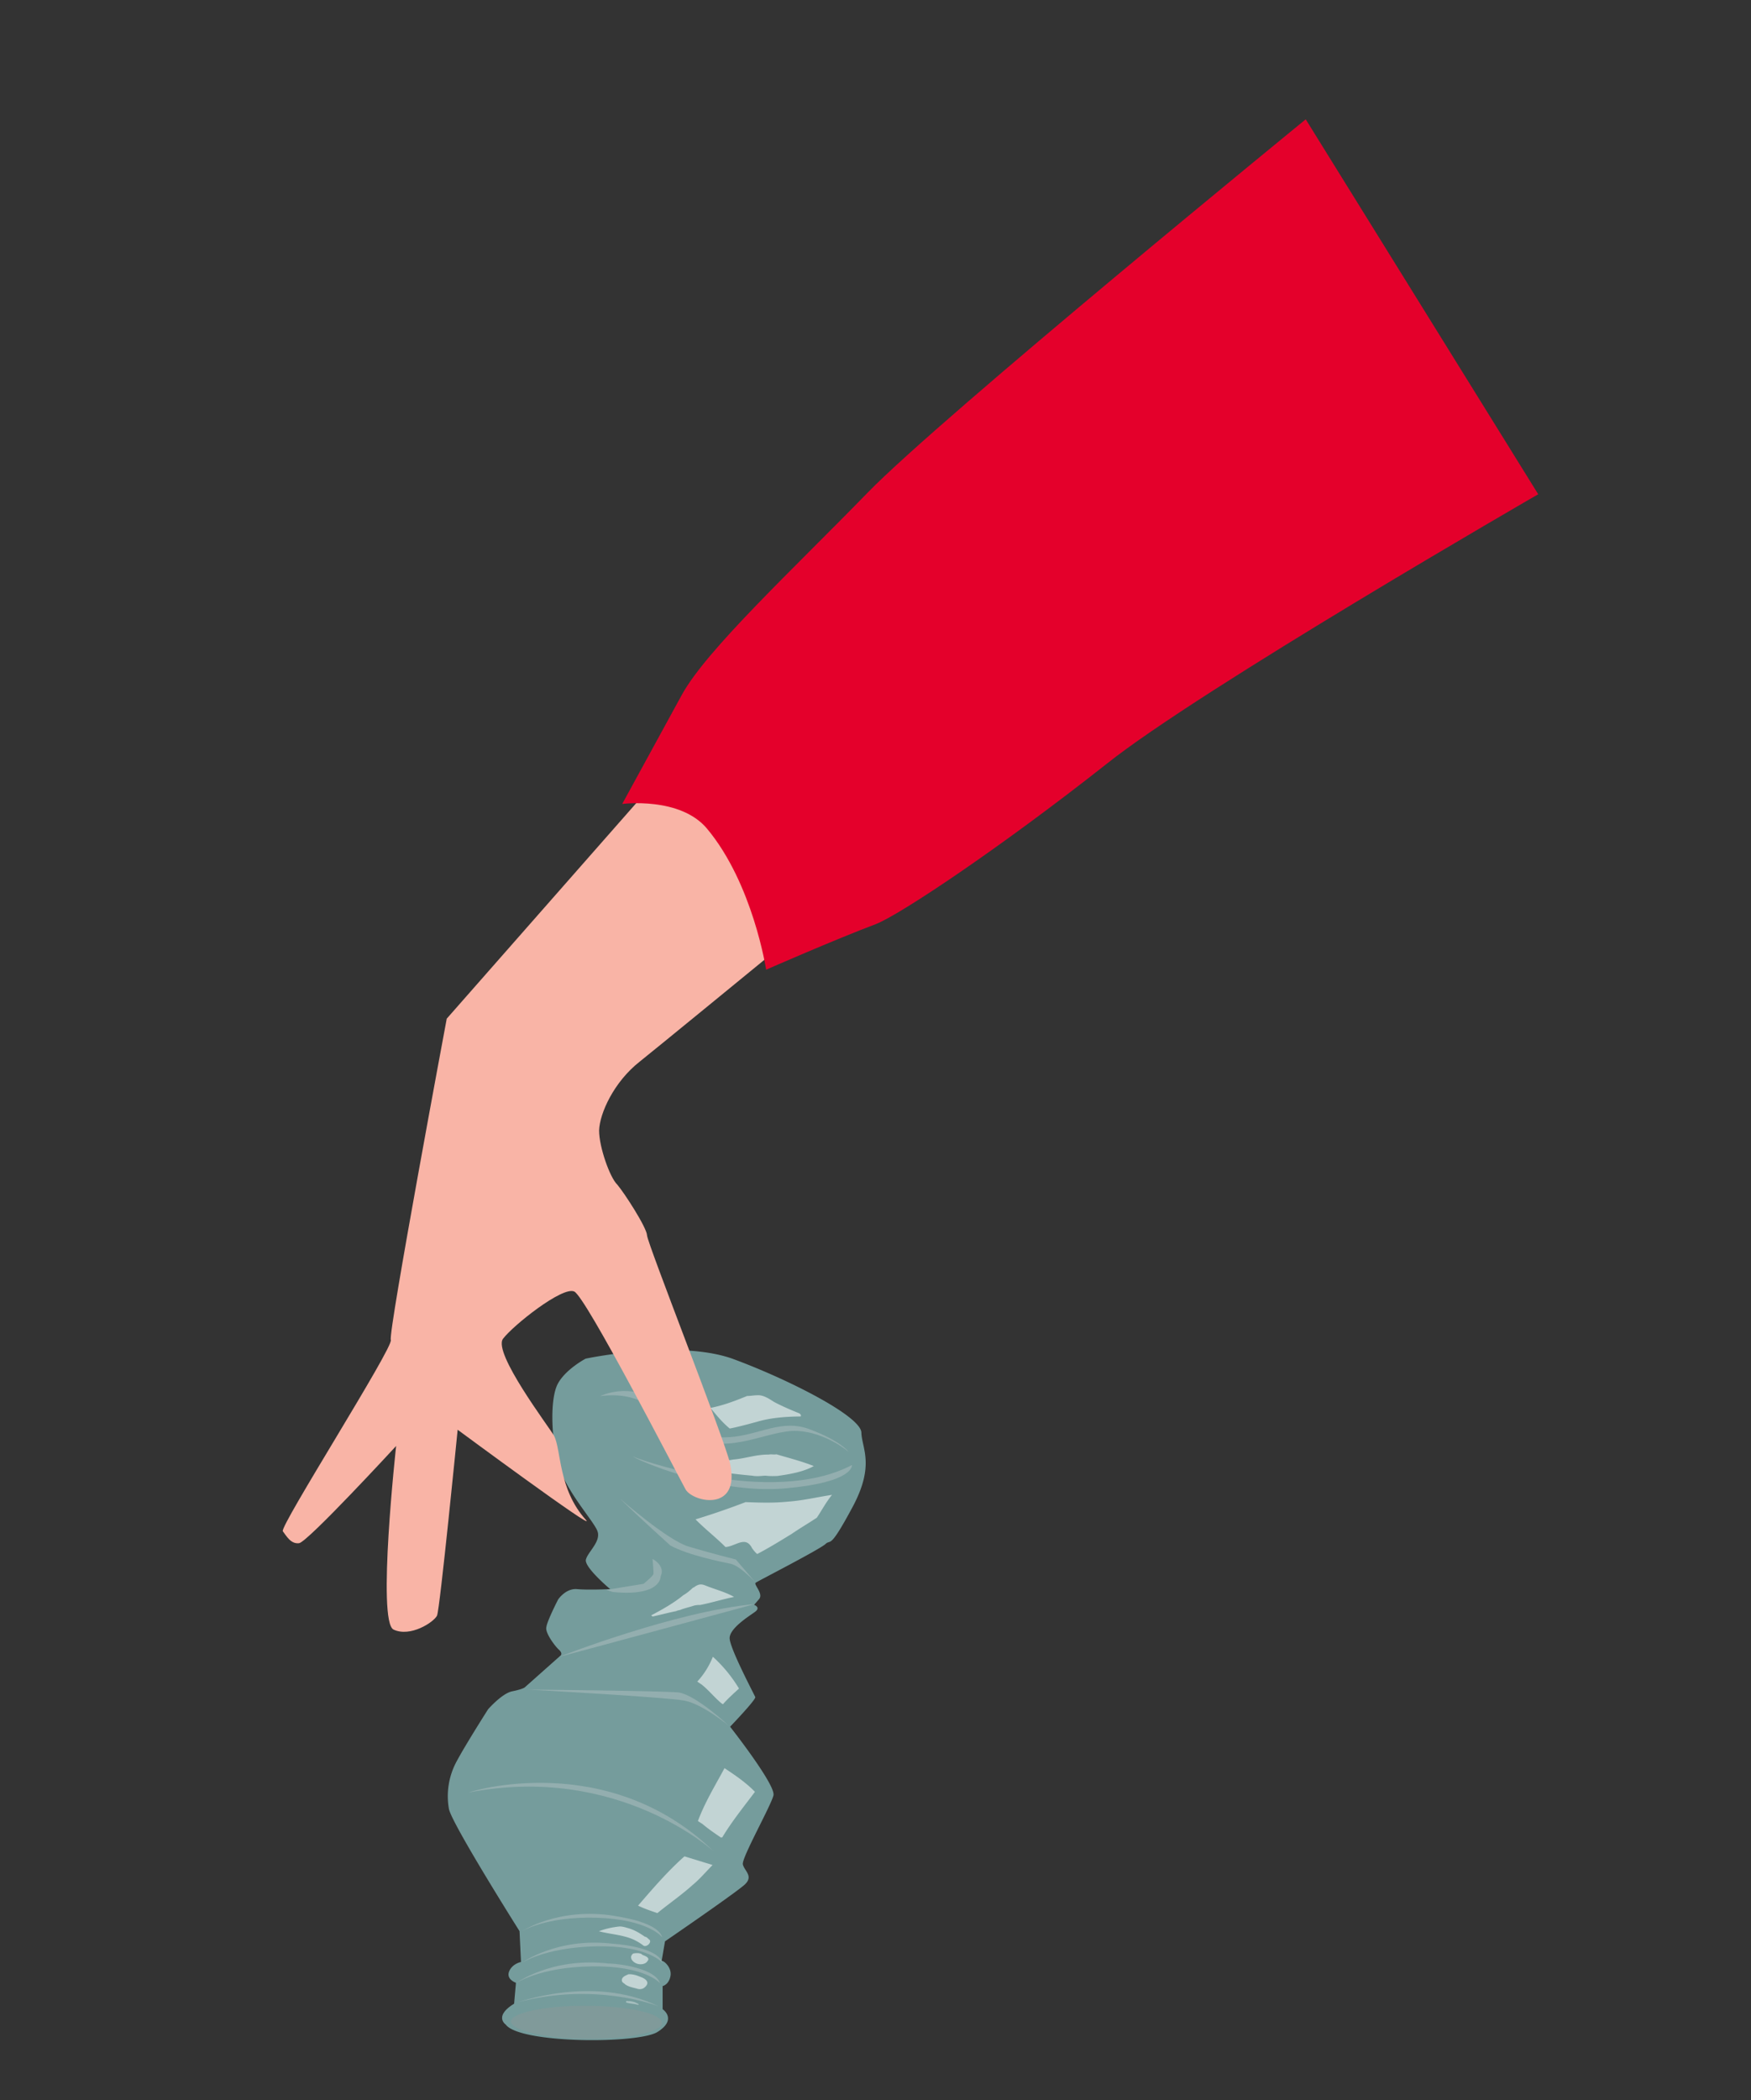 <svg width="191" height="229" viewBox="0 0 191 229" fill="none" xmlns="http://www.w3.org/2000/svg"><rect x="0" y="0" width="191" height="229" fill="#333333" stroke="none"/><path opacity=".7" d="M72.28 219.07s1.66 1.11-.59 2.5c-2.2 1.3-15.03 1.25-16.53-.83 0 0-1.33-.89.92-2.27l.2-2.28s-1.08-.36-.75-1.22c.33-.86 1.3-1.05 1.3-1.05l-.16-3.36s-7.36-11.66-7.7-13.32a7.97 7.97 0 0 1 .9-5.3c.95-1.77 3.37-5.57 3.37-5.57s1.52-1.74 2.63-1.96c1.11-.22 1.36-.42 1.36-.42l3.86-3.43s.4-.22-.14-.7c-.44-.41-1.52-1.85-1.35-2.46.08-.67 1.28-3 1.28-3s.83-1.25 2.08-1.13c1.25.11 3.6 0 3.6 0s-2.85-2.39-2.65-3.22c.2-.83 1.7-2 1.25-3.13-.44-1.14-3.46-4.36-4.26-7.3-.8-2.94-.9-7.1-.07-8.71.83-1.6 3.05-2.77 3.05-2.77s9.96-2.12 16 0c6 2.2 14.08 6.28 14.08 8.08.06 1.72 1.5 3.53-.98 8.13-2.47 4.6-2.33 3.49-2.89 3.96-.47.53-7.4 4.07-7.66 4.26-.25.2.89 1.2.36 1.8l-.53.61s.78.28.08.78c-.69.5-2.74 1.77-2.75 2.85 0 1.09 2.66 6.1 2.8 6.44 0 .36-2.75 3.22-2.75 3.22s5 6.35 4.73 7.49c-.28 1.14-3.48 6.82-3.34 7.51.14.7 1.2 1.28.22 2.2-.97.9-8.71 6.2-8.71 6.2l-.37 2.16c.11-.17 1.14.64.97 1.6-.17.98-.86 1.12-.86 1.12v2.52Z" fill="#92C9CA"/><g opacity=".4"><path d="M63.98 218.7c-4.54-.03-8.2.77-8.24 1.7-.02.95 3.7 1.87 8.24 1.9 4.55.04 8.21-.76 8.24-1.7 0-1.09-3.69-1.87-8.24-1.9Z" fill="#909797"/><path d="M71.78 218.74s-6.74-2.7-15.37-.41c-.05.08 8.19-3.07 15.37.4ZM72 216.24s-1.6-1.92-7.43-1.84c-5.82.08-8.35 1.88-8.35 1.88s3.89-2.94 10.24-2.18c-.09-.06 4.88.25 5.54 2.14Z" fill="#C1C9CA"/><path d="M72.28 214.02s-1.6-1.91-7.2-1.81c-5.75.13-8.22 1.85-8.22 1.85s3.83-2.85 9.96-2.13c0 0 4.88.26 5.46 2.1ZM72.23 211.22s-1.47-1.94-7.12-2.12c-5.66-.17-8.22 1.5-8.22 1.5s3.95-2.67 10.05-1.72c-.14.03 4.71.51 5.3 2.34ZM77.87 201.88s-10.41-9.6-26.73-6.44c.06-.08 15.13-4.8 26.73 6.44ZM79.55 188.21s-2.85-2.39-4.87-2.78c-2.03-.39-17.11-1.21-17.11-1.21s14.58.13 16.5.32c1.94.34 5.48 3.67 5.48 3.67ZM82.32 174.9s-21 5.69-21.28 5.74c-.14.03 12.7-4.97 21.28-5.74ZM72.06 171.9s.08 2.21-5.22 1.68l-.69-.23 4.05-.66s1.05-.85 1.08-1.08c.03-.22-.1-1.63-.1-1.63s1.44.72.88 1.91ZM82.43 172.57s-1.66-1.83-2.71-2.06c-1.06-.22-4.66-.94-6.6-2 0 0-3.6-3.25-5.49-5.11 0 0 5.16 4.53 7.46 5.22 2.3.7 5.18 1.42 5.18 1.42l2.16 2.53ZM92.57 158.3s-2.44-2.11-5.57-2.28c-3.13-.17-7.46 2.7-11.26.65-3.71-2-5.13-5.1-10.26-4.45 0 0 3.28-1.66 6.58.78 3.38 2.5 4.23 3.92 7.5 3.7 3.28-.21 5.72-2.07 8.86-.82 3.27 1.23 4.15 2.42 4.15 2.42ZM92.93 159.74s.3 1.89-7.35 2.55c-7.66.65-16.28-3.19-16.56-3.5-.05.1 15.03 5.6 23.91.95Z" fill="#C1C9CA"/></g><g opacity=".7" fill="#fff"><path opacity=".8" d="M77.73 203.35c-.72.72-1.36 1.5-2.16 2.16-1.23 1.11-2.56 2.02-3.86 3.08-.7-.23-1.47-.5-2.11-.81 1.58-1.83 3.22-3.74 5-5.32.06-.08.14-.03.14-.03l3 .92ZM76.63 198.88l-.42-.27-.08-.06c.75-2.02 1.9-3.9 2.9-5.76 1.16.77 2.32 1.55 3.32 2.58-1.2 1.6-2.53 3.24-3.56 4.96l-.14.03c-.66-.45-1.33-.9-2.02-1.48ZM77.76 180.64a15.33 15.33 0 0 1 2.85 3.47c-.6.55-1.22 1.1-1.75 1.71l-.16-.1c-.78-.65-1.36-1.4-2.14-2.03l-.5-.34a8.68 8.68 0 0 0 1.7-2.71ZM74.55 173.92c.4-.22.7-.5 1-.77.06-.09.14-.03.2-.12.44-.3.72-.35 1.19-.16.94.39 2.08.67 3.05 1.2l.08.05c-1.25.25-2.47.64-3.72.88-.22-.02-.5.03-.63.06-.48.16-.9.25-1.36.41-.2.11-.42.09-.61.2-.84.16-1.72.41-2.56.58l-.08-.06-.08-.06c1.3-.69 2.47-1.35 3.52-2.21ZM89.1 165.48c-.9.6-1.86 1.16-2.75 1.77-1.22.75-2.44 1.5-3.75 2.19-.16-.11-.36-.36-.55-.61-.72-1.45-1.78-.23-2.91-.15-1.08-1.08-2.28-2-3.27-3.02a79.33 79.33 0 0 0 5.46-1.88c1.53.06 3.05.11 4.6-.05 1.64-.11 3.22-.5 4.83-.74-.64.77-1.1 1.66-1.66 2.49ZM88.77 159.85c-1.16.66-2.77.91-3.97 1.08-.5.02-.86.02-1.3-.03-.5.02-.92.1-1.44 0-2.05-.18-4.13-.48-6.13-.74l-.17-.1c.67-.28 1.33-.56 2.08-.78.73 0 1.45 0 2.14-.14 1.28-.1 2.55-.57 3.86-.54.27-.06.58.02.86-.03 1.3.39 2.74.75 4.07 1.28ZM81.49 152.21c.36 0 .77-.08 1.13-.08.64-.05 1.3.4 1.8.72.9.48 1.83.87 2.78 1.26.16.1.2.25.14.33-1.59.02-3.22.13-4.72.57-1.03.28-2.05.56-3.02.75-.78-.64-1.44-1.44-2.1-2.25 1.38-.27 2.65-.75 3.99-1.3ZM69.92 215.57c.4.14.89.47.61.89-.28.42-.7.5-1.08.36-.3-.08-1.05-.22-1.33-.53-.17-.11-.25-.17-.28-.3-.08-.42.4-.59.72-.73.5-.02.9.12 1.36.31ZM70.1 213.16c.38.14.85.33.5.7-.23.33-.73.35-1.04.27-.3-.08-.72-.36-.72-.72-.02-.14.14-.4.28-.42.28-.05.78-.08.97.17ZM67.6 210.05c.36 0 .75.14 1.05.22.7.23 1.2.56 1.7.9.22.02.33.22.5.33.27.3-.34.86-.67.63a5.35 5.35 0 0 0-2-.97c-.91-.25-1.94-.34-2.85-.59.8-.3 1.5-.44 2.27-.52Z"/><path opacity=".5" d="M69.64 218.51c.09.06-.05.09-.05.09-.4-.14-.9-.12-1.28-.26-.08-.05.03-.22.11-.16.36 0 .8.05 1.22.33Z"/></g><path d="m89.84 64.33-41.11 46.74s-6.4 34.21-6.1 35.02c.37.72-12.17 20.37-11.78 20.87.39.5.86 1.41 1.77 1.3.92-.1 10.59-10.6 10.59-10.6s-2.11 19.16-.28 20.02c1.83.86 4.38-.8 4.74-1.52.31-.64 2.25-20.27 2.25-20.27s15.3 11.3 14 9.84c-3.05-3.36-2.69-7.7-3.49-9.19-.55-.97-6.7-9.05-5.56-10.57 1.08-1.44 6.5-5.76 7.77-5.15 1.28.6 11.01 19.5 12.15 21.59.86 1.42 6.04 2.48 4.83-2.9-.58-2.56-9.01-23.95-9.04-24.81-.03-.86-2.52-4.7-3.26-5.55-.8-.78-1.97-4.08-1.97-5.89.06-1.88 1.62-5.3 4.42-7.5 2.8-2.22 40.62-33.24 40.62-33.24L89.84 64.33Z" fill="#F9B4A6"/><path d="M67.87 87.66s6.32-.83 9.26 2.7c5.01 6 6.44 15.37 6.44 15.37s7.5-3.29 11.99-4.98c2.6-1.02 13.43-8.22 25.15-17.46 10.08-8.06 47.08-29.4 47.08-29.4l-25.36-40.88s-39.7 32.4-47.78 40.7c-8.08 8.31-17.58 17.12-20.28 22.06l-6.5 11.89Z" fill="#E4002B"/></svg>